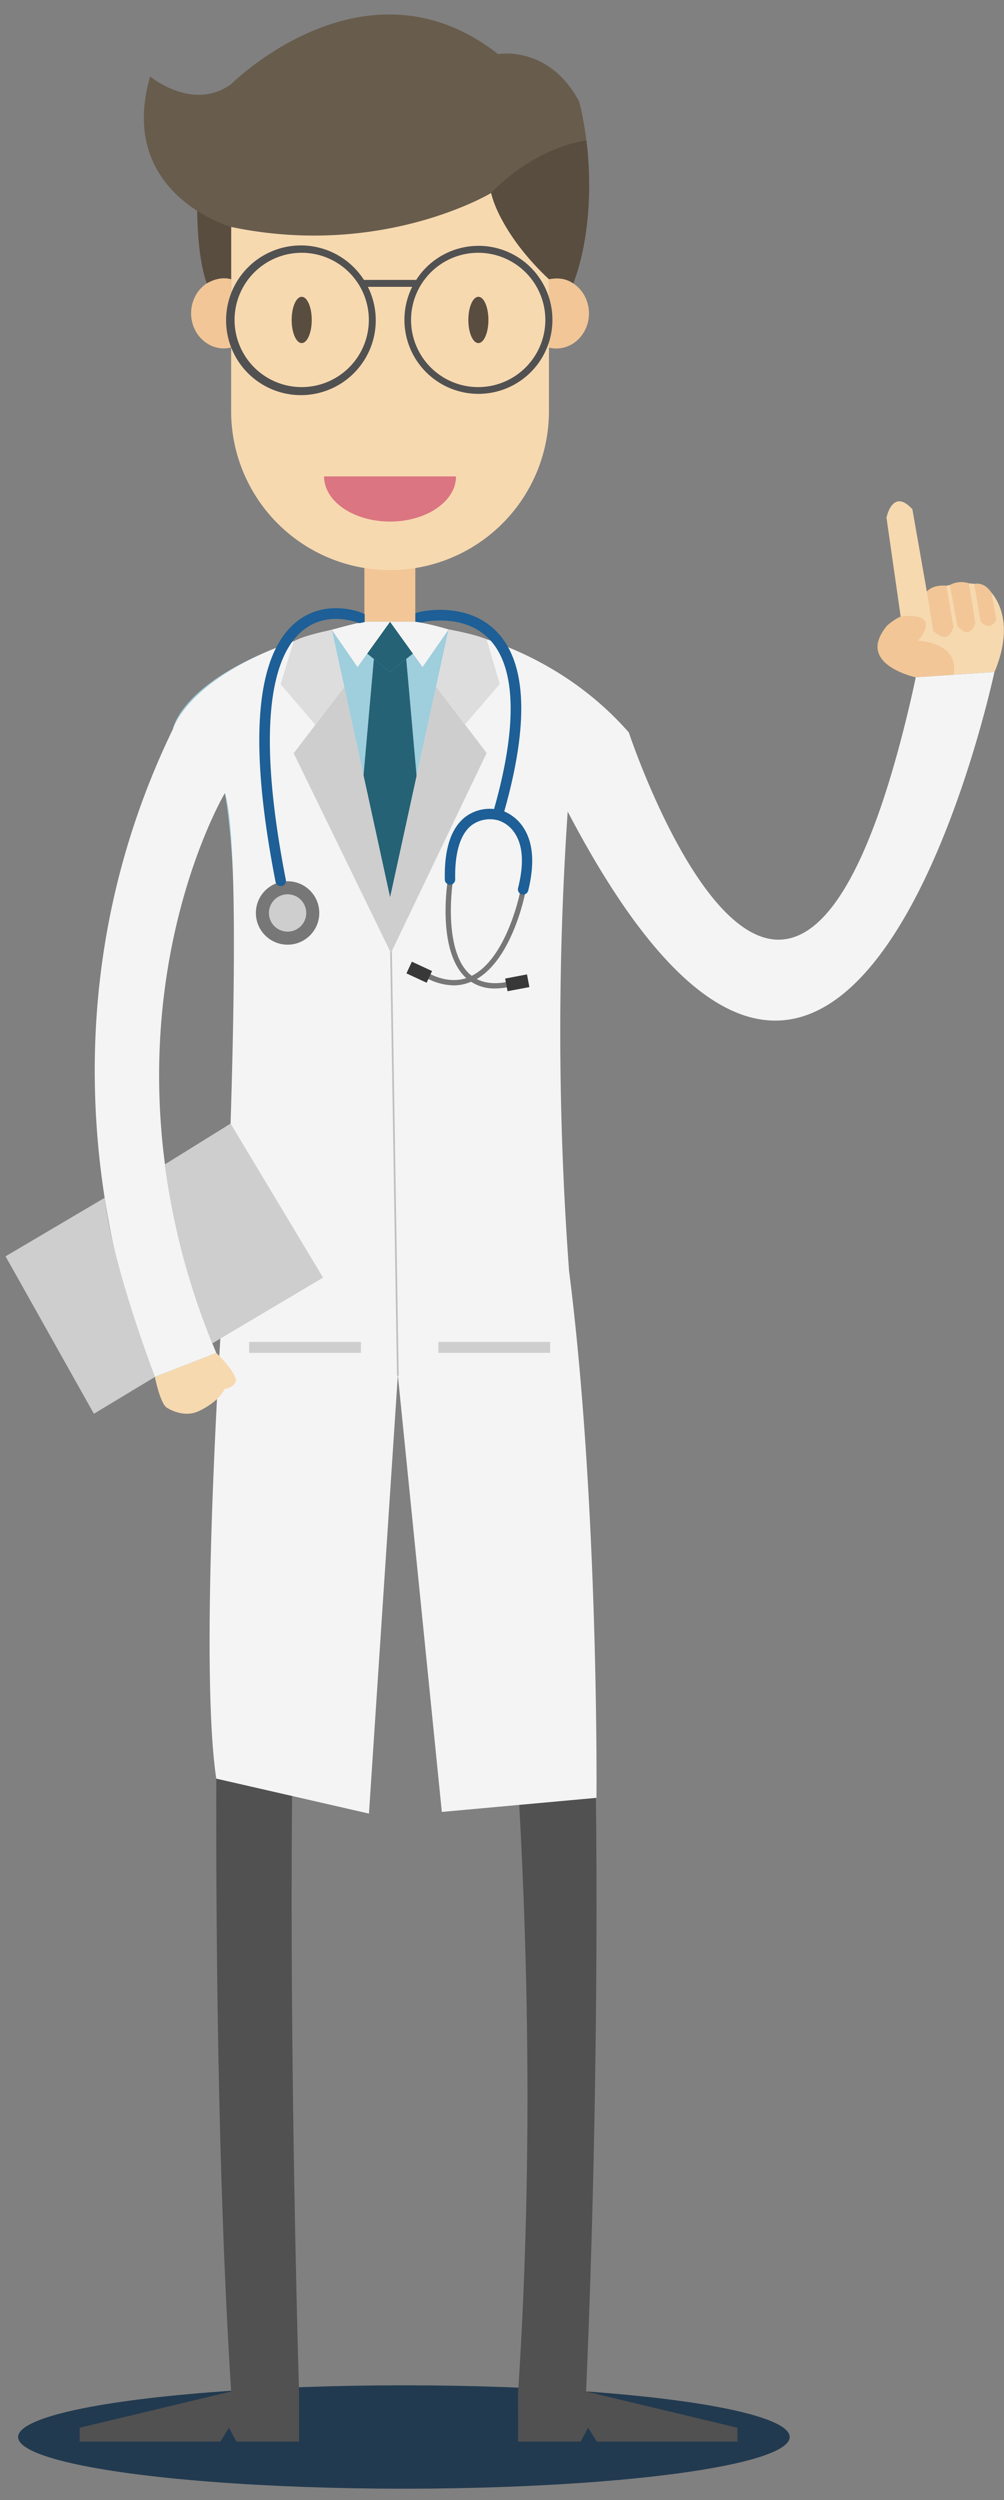 <svg id="Layer_1" data-name="Layer 1" xmlns="http://www.w3.org/2000/svg" viewBox="0 0 278 692"><rect x="0" y="0" width="278" height="692" fill="#808080" stroke="none"/><defs><style>.cls-1{opacity:0.9;}.cls-2{fill:#173249;}.cls-3{fill:#f2c697;}.cls-4{fill:#f7d9b0;}.cls-5{fill:#594d40;}.cls-6{fill:#db7581;}.cls-7{fill:#685c4d;}.cls-8{fill:#515151;}.cls-9{fill:#d3d3d3;}.cls-10{fill:#9fcedd;}.cls-11{fill:#256275;}.cls-12{fill:#f4f4f4;}.cls-13{fill:#cecece;}.cls-14{fill:#c1c0bf;}.cls-15{fill:#ddd;}.cls-16{fill:#777;}.cls-17{fill:#383838;}.cls-18{fill:#1d5f96;}</style></defs><title>Doctor-home-page</title><g class="cls-1"><ellipse class="cls-2" cx="111.84" cy="674.56" rx="106.82" ry="14.31"/></g><path class="cls-3" d="M115,175.43V151.9h-14.1v24.35h0a7.07,7.07,0,0,0,14.14-.09A7.14,7.14,0,0,0,115,175.43Z"/><path class="cls-4" d="M108,10.8a44,44,0,0,0-44,44v59a44,44,0,0,0,88,0v-59A44,44,0,0,0,108,10.8Z"/><ellipse class="cls-5" cx="83.54" cy="88.56" rx="2.78" ry="6.41"/><ellipse class="cls-5" cx="132.46" cy="88.56" rx="2.78" ry="6.41"/><path class="cls-6" d="M108,144.37c10.09,0,18.27-5.6,18.27-12.5H89.73C89.73,138.78,97.91,144.37,108,144.37Z"/><path class="cls-3" d="M64,77.28A8.51,8.51,0,0,0,62,77c-5,0-9.08,4.35-9.08,9.72s4.07,9.72,9.08,9.72a8.51,8.51,0,0,0,2-.25Z"/><path class="cls-3" d="M152,77.28a8.51,8.51,0,0,1,2-.25c5,0,9.08,4.35,9.08,9.72s-4.06,9.72-9.08,9.72a8.51,8.51,0,0,1-2-.25Z"/><path class="cls-5" d="M64,77.28V54.81h-9.4s-.45,15.13,2.66,23.64C57.25,78.45,60.62,76.28,64,77.28Z"/><path class="cls-7" d="M152,77.28s-13.46-12.75-16-23.86c0,0-30.12,18.16-72,9.4,0,0-31.83-9-22.43-41.66,0,0,11.75,9.83,22.43,2.14,0,0,37.07-37.17,73.92-8.33,0,0,14.1-2.56,22.43,13.14,0,0,7.28,25.6-1.59,50.34A8.26,8.26,0,0,0,152,77.28Z"/><path class="cls-5" d="M136,53.42s10.65-12,26.37-14.57c0,0,3.13,21.83-3.61,39.6,0,0-2.07-2-6.74-1.17C152,77.28,139.43,66.24,136,53.42Z"/><path class="cls-8" d="M132.46,68.05a20.49,20.49,0,0,0-17.3,9.55v-.12H100.77a20.72,20.72,0,1,0,1.09,1.92h12.27a20.49,20.49,0,1,0,18.33-11.36Zm-48.92,39.1a18.59,18.59,0,1,1,18.59-18.59A18.61,18.61,0,0,1,83.54,107.15Zm48.92,0A18.59,18.59,0,1,1,151,88.56,18.61,18.61,0,0,1,132.46,107.15Z"/><polygon class="cls-8" points="82.79 661.96 82.79 675.84 65.48 675.84 63.4 672 61 675.84 22.06 675.84 22.06 672 63.99 661.96 82.79 661.96"/><polygon class="cls-8" points="143.46 661.96 143.47 675.84 160.77 675.84 162.85 672 165.26 675.84 204.19 675.84 204.19 672 162.26 661.96 143.46 661.96"/><path class="cls-8" d="M62.28,350.91s0,1.36-.13,3.93C61.28,382,56.57,544.37,64,662h18.8s-7.26-236.17,5.55-284h43.58s21.36,134.38,11.54,284h18.8s9-186-4.7-310.2Z"/><polygon class="cls-7" points="158.3 358.67 62.03 358.67 62.28 350.9 157.49 350.9 158.3 358.67"/><rect class="cls-9" x="102.16" y="350.91" width="15.17" height="7.77"/><path class="cls-10" d="M100.95,172.09h14.12s36,5.93,59,30.66c0,0,46.94,144.47,79.48-15.28L275.34,186s-42.7,189.37-117.78,33.63c0,0-6.69,58.55-.07,131.29H62.28s6.41-94.73,0-131.38c0,0-43.09,63.92-2.4,155.23l-17,6.36s-38.94-83.78,5-179.28C47.84,201.84,50.74,183.24,100.95,172.09Z"/><polygon class="cls-11" points="108.02 172.09 101.65 180.9 108 185.98 114.36 180.9 108.02 172.09"/><polygon class="cls-11" points="112.48 182.39 108 185.98 103.52 182.39 92.21 309.89 108 325.27 123.78 309.89 112.48 182.39"/><path class="cls-12" d="M124.2,174.25a65.25,65.25,0,0,0-9.13-2.15H100.95c-2.63.39-9.07,2.23-9.07,2.23L99,184.64l9-12.54,9,12.54Z"/><path class="cls-12" d="M174.12,202.75c-21.39-24.45-49.91-28.5-49.91-28.5L108,248.47,91.87,174.32c-39,10.17-44,27.51-44,27.51-45.57,94.14-5,179.28-5,179.28l17-6.64c-36.92-88.84,2.4-154.95,2.4-154.95,5.62,17.31,0,131.38,0,131.38S54.63,457,59.88,492.32L102.16,502l8-121.36,12.18,120.9,42.82-3.9s.72-80.47-7.59-145.88a902.69,902.69,0,0,1-.38-127.12C235.58,374.47,275.34,186,275.34,186l-21.74,1.49C220,341.43,174.12,202.75,174.12,202.75Z"/><rect class="cls-13" x="68.99" y="371.44" width="30.94" height="3.03"/><rect class="cls-13" x="121.39" y="371.44" width="30.94" height="3.03"/><path class="cls-4" d="M42.88,381.12s1.42,7.17,3.25,8.48c0,0,4.37,3,8.72,1.08,0,0,5.61-2.4,7.35-6.25a3.62,3.62,0,0,0,3.18-2.21s0-2.43-5.51-7.74Z"/><path class="cls-4" d="M253.6,187.47s-16.55-3.5-8-14.25a16.87,16.87,0,0,1,3.79-2.55l-3.93-27.37s1.65-8.41,7.17-2.34l4,22.75s11.72-4.63,17-.59c0,0,8.46,6.81,1.75,22.87Z"/><path class="cls-3" d="M256.63,163.71l1.79,10.89s4,4.41,5.58-1.1l-1.95-11.38S258.56,161.64,256.63,163.71Z"/><path class="cls-3" d="M263,161.92l2.08,11.3s3.24,4.41,5-.76l-1.79-11A6.75,6.75,0,0,0,263,161.92Z"/><path class="cls-3" d="M269.74,161.62l1.79,10.48s2.48,2.85,4.34-.46l-1.32-7.52S272.84,161,269.74,161.62Z"/><path class="cls-3" d="M249.4,170.67s11.65-1.93,4.83,6.69c0,0,11.51.33,9.79,9.4l-10.41.71s-17-3.54-8-14.25A14.94,14.94,0,0,1,249.4,170.67Z"/><path class="cls-14" d="M110.16,380.87a.24.24,0,0,1-.24-.24l-2.13-132.18a.24.24,0,1,1,.48,0l2.13,132.18a.24.24,0,0,1-.24.25Z"/><polygon class="cls-13" points="108.04 248.47 108.29 263.87 81.32 208.5 95.32 190.14 108.04 248.47"/><path class="cls-15" d="M95.32,190.14l-3.45-15.81s-7.53,1.45-10.55,3.19l-3.63,11.89,9.63,11.21Z"/><polygon class="cls-13" points="108.03 248.45 108.25 263.79 134.75 208.43 120.75 190.06 108.03 248.45"/><path class="cls-15" d="M120.75,190.06l3.45-15.81s7,1.17,10.53,2.69l3.65,12.39-9.63,11.21Z"/><path class="cls-16" d="M132,271c9.85-5.69,13.33-23.31,13.48-24.07l-1.42-.27c0,.19-3.66,18.55-13.43,23.44-.21-.17-.43-.32-.63-.5-7.42-6.87-4.66-25.23-4.63-25.41l-1.43-.22c-.12.78-2.91,19.3,5.08,26.7l.09.07c-3.14,1-6.6.61-10.31-1.28l-.66,1.29a16.56,16.56,0,0,0,7.51,2,12.35,12.35,0,0,0,4.79-1,11.74,11.74,0,0,0,6.61,1.86,19.56,19.56,0,0,0,4.47-.56l-.33-1.41C137.53,272.48,134.46,272.25,132,271Z"/><rect class="cls-17" x="140.13" y="270.27" width="6.16" height="3.57" transform="translate(-48.3 31.54) rotate(-10.77)"/><rect class="cls-17" x="113" y="267.33" width="6.16" height="3.57" transform="translate(123.9 -23.87) rotate(24.86)"/><circle class="cls-16" cx="79.63" cy="252.71" r="8.78"/><circle class="cls-13" cx="79.63" cy="252.71" r="5.17"/><path class="cls-18" d="M100.11,169.6h0c-.41-.17-10.06-4-18.15,2.62-11.28,9.26-13.18,33.44-5.66,71.87a1.45,1.45,0,0,0,1.42,1.17l.28,0a1.45,1.45,0,0,0,1.15-1.7c-9.08-46.42-2.5-63.17,4.63-69,6.71-5.54,14.85-2.36,15.23-2.2a1.44,1.44,0,0,0,.81.09l1.16-.26V170Z"/><path class="cls-18" d="M145,229.18a11.8,11.8,0,0,0-5.38-4.58c6.91-24.39,6.22-41.11-2.05-49.71s-21-5.61-21.5-5.47l-1.05.27v2.41l1.11.15a1.53,1.53,0,0,0,.65,0c.12,0,11.59-2.75,18.72,4.69,7.4,7.71,7.83,24,1.3,47a11.23,11.23,0,0,0-8,2.22c-3.92,3.07-5.82,8.89-5.63,17.31a1.45,1.45,0,0,0,1.45,1.42h0a1.45,1.45,0,0,0,1.42-1.48c-.16-7.32,1.39-12.49,4.49-14.94a8.5,8.5,0,0,1,7-1.49h.1a8.66,8.66,0,0,1,5,3.78c2.19,3.43,2.47,8.47.83,15a1.45,1.45,0,1,0,2.81.71C148.06,239.11,147.66,233.31,145,229.18Z"/><path class="cls-13" d="M58.8,371.84l30.65-18.2L63.85,311,45.69,322.28A193.47,193.47,0,0,0,58.8,371.84Z"/><path class="cls-13" d="M29,331.54,1.54,347.75,26,391.33l16.92-10.21S31.14,350.65,29,331.54Z"/></svg>